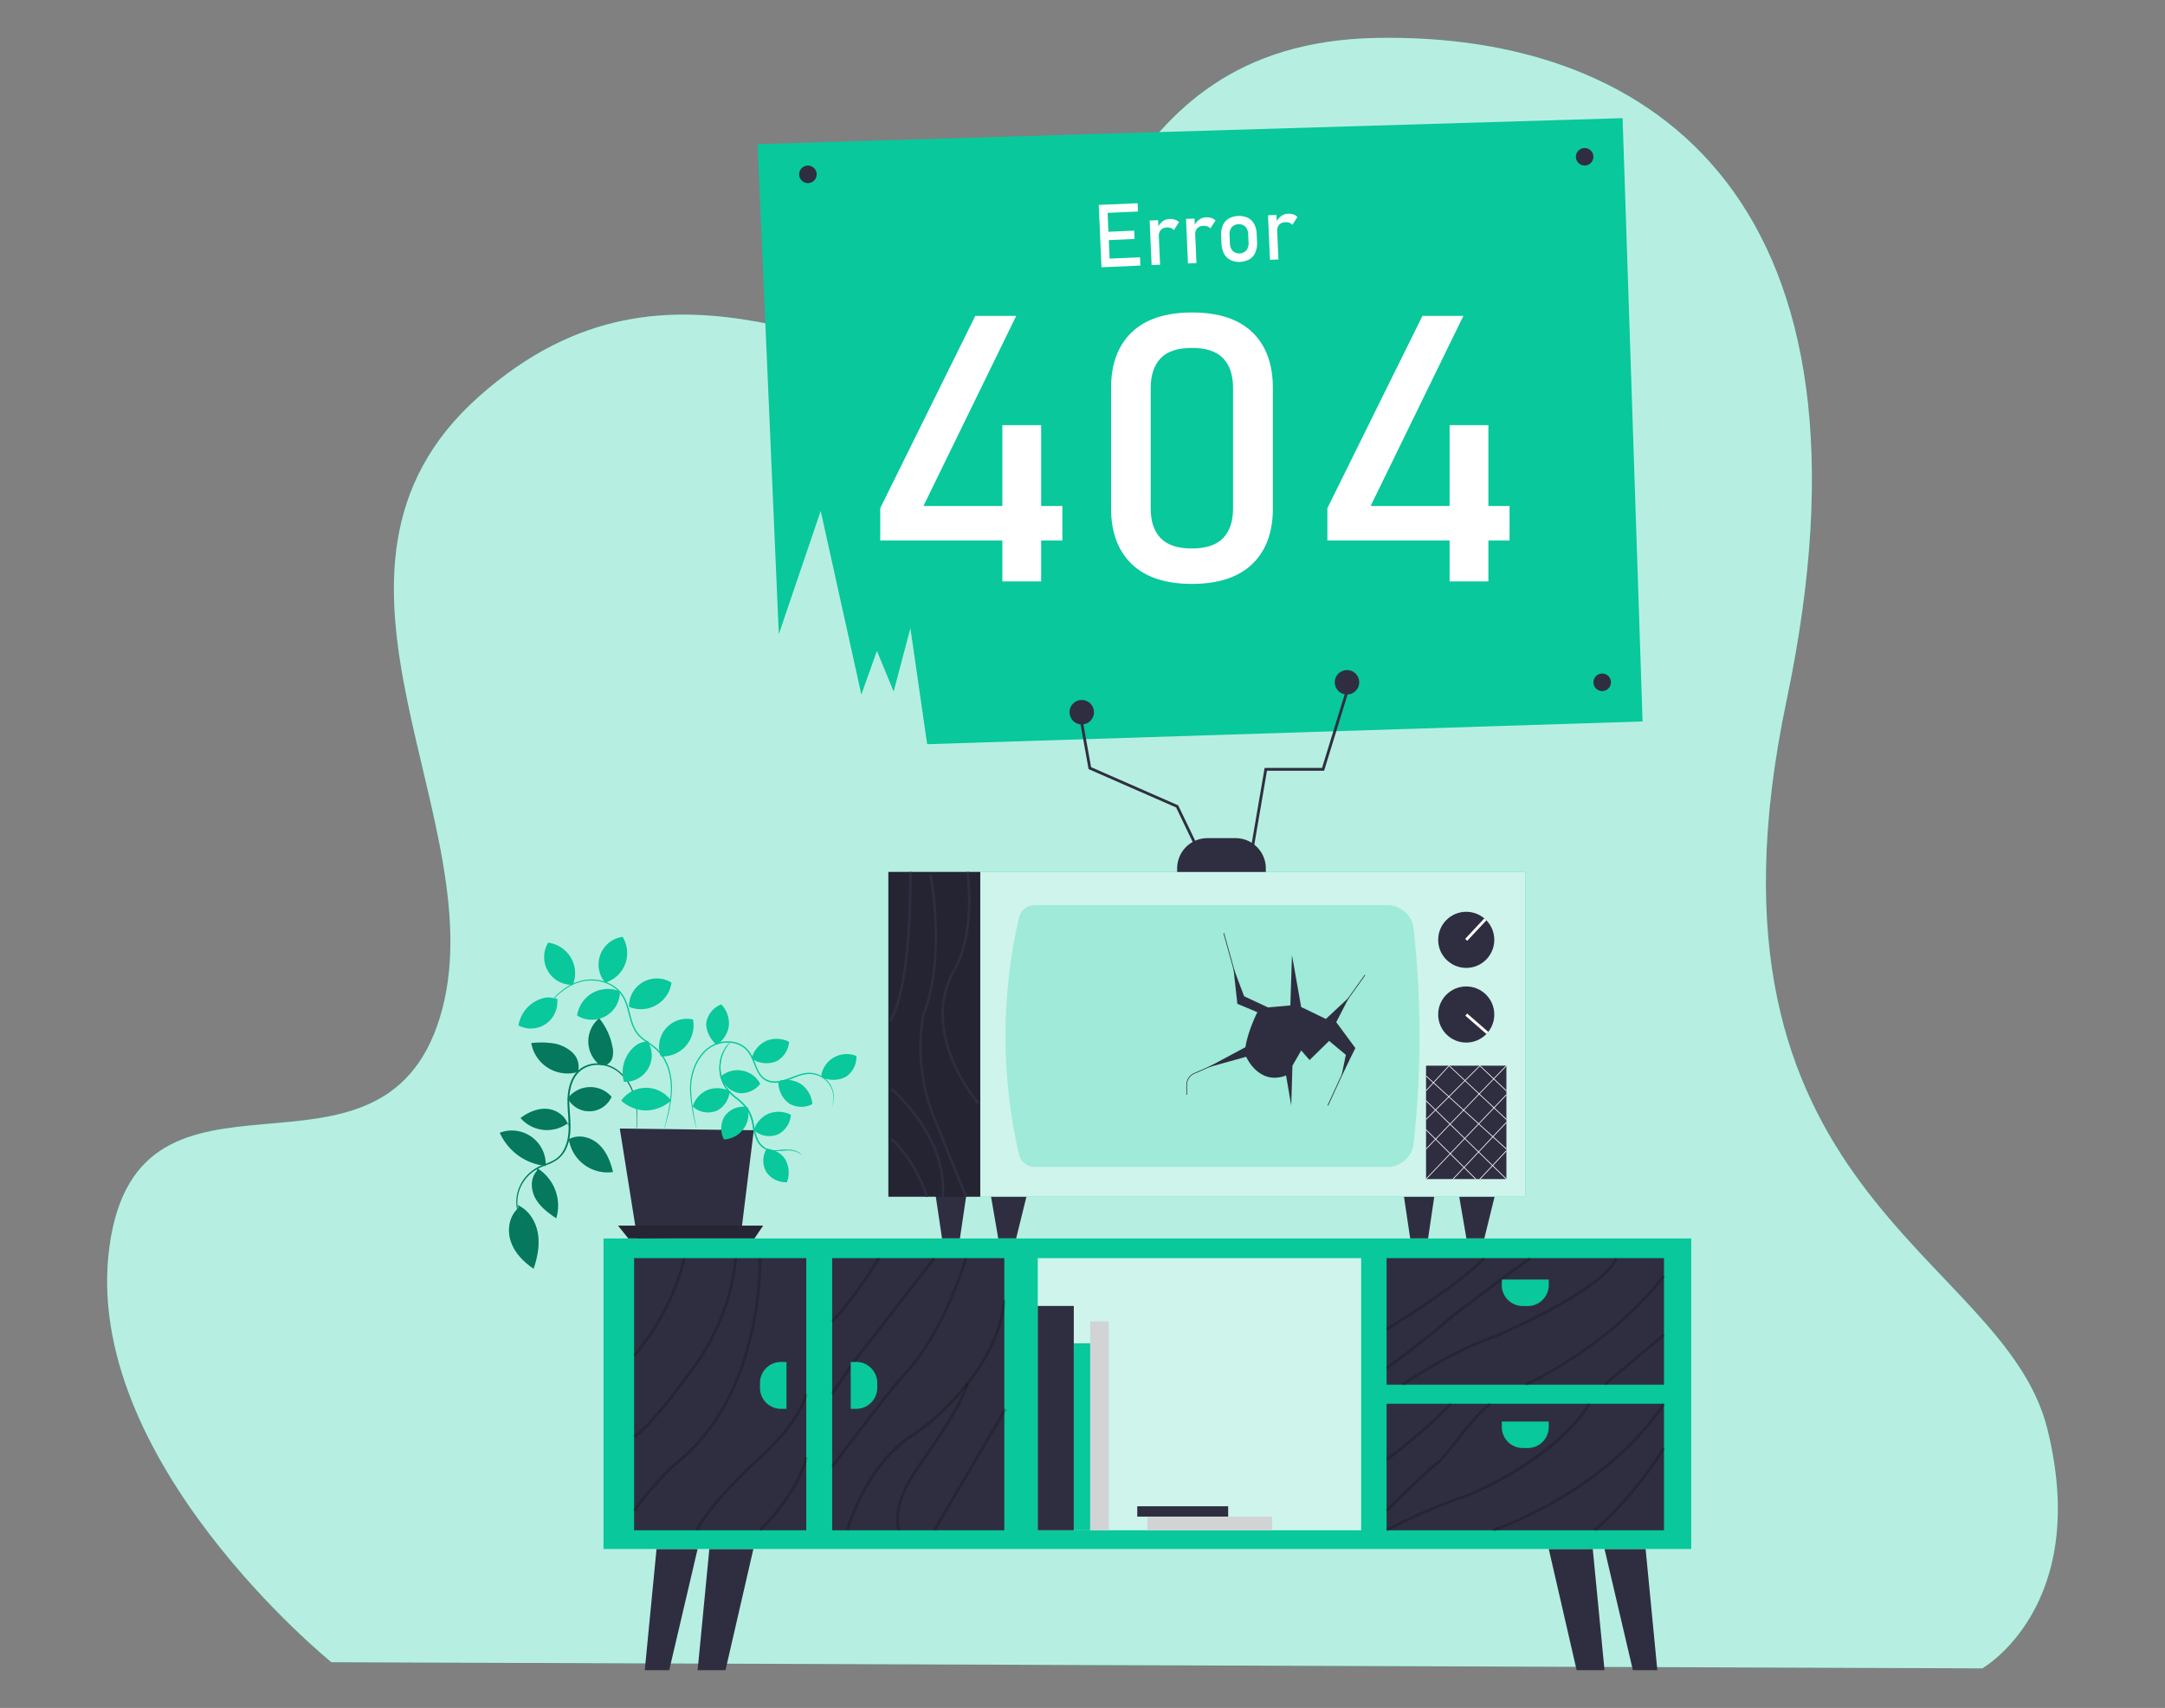 <svg id="a9745a72-b278-468b-8658-92c282aa8c47" data-name="Layer 1" xmlns="http://www.w3.org/2000/svg" width="865.76" height="682.89" viewBox="0 0 865.76 682.89"><rect x="0" y="0" width="865.76" height="682.89" fill="#808080" stroke="none"/><path d="M132.53,664.61S32,583.43,43.8,498.19,152.24,484,175.9,406.86,112.35,229,191.45,158.6,343.5,155.2,392.8,141,438.15,17.19,550.54,15.16,756.1,82.13,714.44,280,801,500.22,818.69,571.25s-26,95.81-26,95.81Z" fill="#09c89b"/><path d="M132.53,664.61S32,583.43,43.8,498.19,152.24,484,175.9,406.86,112.35,229,191.45,158.6,343.5,155.2,392.8,141,438.15,17.19,550.54,15.16,756.1,82.13,714.44,280,801,500.22,818.69,571.25s-26,95.81-26,95.81Z" fill="#fff" opacity="0.7"/><polygon points="262.54 619.33 257.84 667.78 267.62 667.78 278.97 619.33 262.54 619.33" fill="#2f2e41"/><polygon points="278.97 667.78 283.66 619.33 301.27 619.33 290.12 667.78 278.97 667.78" fill="#2f2e41"/><polygon points="658.06 619.33 662.75 667.78 652.97 667.78 641.63 619.33 658.06 619.33" fill="#2f2e41"/><polygon points="641.63 667.78 636.93 619.33 619.33 619.33 630.48 667.78 641.63 667.78" fill="#2f2e41"/><polygon points="376.71 495.18 373.62 474.45 386.93 474.45 383.86 495.18 376.71 495.18" fill="#2f2e41"/><polygon points="395.61 474.45 399.19 495.18 406.34 495.18 411.45 474.45 395.61 474.45" fill="#2f2e41"/><polygon points="563.92 495.18 560.84 474.45 574.14 474.45 571.08 495.18 563.92 495.18" fill="#2f2e41"/><polygon points="582.83 474.45 586.4 495.18 593.56 495.18 598.66 474.45 582.83 474.45" fill="#2f2e41"/><rect x="392" y="348.63" width="217.95" height="129.85" fill="#09c89b"/><rect x="392" y="348.63" width="217.95" height="129.85" fill="#fff" opacity="0.8"/><path d="M554.7,466.59H413.82a6.49,6.49,0,0,1-6.32-5,210.2,210.2,0,0,1,0-94.7,6.48,6.48,0,0,1,6.32-5H554.7a10.62,10.62,0,0,1,10.56,9.42,391.73,391.73,0,0,1,0,85.91A10.63,10.63,0,0,1,554.7,466.59Z" fill="#09c89b" opacity="0.24"/><polygon points="302.94 57.63 648.86 47.24 656.85 288.46 370.76 297.55 364.06 251.15 357.36 276.51 350.67 260.24 344.45 277.7 328.19 204.28 311.44 253.55 302.94 57.63" fill="#09c89b"/><path d="M352,203.17l38-76.85h16.36l-37.09,76h55.56v13.79H352ZM400.83,170h15.51v62.47H400.83Z" fill="#fff"/><path d="M452.54,225.51q-8.24-8-8.23-22.19V155.08q0-14.31,8.26-22.22t24.08-7.92q15.9,0,24.12,7.88T509,155.08v48.24q0,14.31-8.26,22.22t-24.08,7.92Q460.77,233.46,452.54,225.51Zm36.54-10.33q4-4.12,4-11.86V155.08q0-7.74-4-11.86t-12.47-4.12q-8.49,0-12.46,4.12t-4,11.86v48.24q0,7.74,4,11.86t12.42,4.12Q485.08,219.3,489.08,215.18Z" fill="#fff"/><path d="M530.81,203.17l38-76.85h16.37l-37.09,76h55.56v13.79H530.81ZM579.68,170h15.51v62.47H579.68Z" fill="#fff"/><path d="M439.37,81.93l3.4-.15,1.1,24.94-3.39.15Zm1.65-.07,13.9-.61.14,3.32-13.89.62Zm.48,10.89,12.07-.53.15,3.32-12.07.54Zm.48,10.72,13.9-.61.14,3.32-13.89.62Z" fill="#fff"/><path d="M459.73,88.18l3.39-.15.79,17.8-3.39.15Zm8.52,3a4.06,4.06,0,0,0-1.6-.22,3.34,3.34,0,0,0-2.46,1,3.48,3.48,0,0,0-.78,2.58l-.5-3.41a6.6,6.6,0,0,1,1.95-2.57,4.81,4.81,0,0,1,2.76-1,6.23,6.23,0,0,1,2.16.26,4.73,4.73,0,0,1,1.71,1L469.42,92A2.81,2.81,0,0,0,468.25,91.17Z" fill="#fff"/><path d="M474.27,87.53l3.4-.15.79,17.81-3.4.15Zm8.52,3a4,4,0,0,0-1.59-.23,3.31,3.31,0,0,0-2.46,1,3.49,3.49,0,0,0-.78,2.59l-.5-3.42a6.48,6.48,0,0,1,2-2.57,4.77,4.77,0,0,1,2.76-1,6.2,6.2,0,0,1,2.15.25,4.79,4.79,0,0,1,1.72,1L484,91.33A2.76,2.76,0,0,0,482.79,90.53Z" fill="#fff"/><path d="M492,103.93a5.9,5.9,0,0,1-2.55-2.54,9.69,9.69,0,0,1-1-4.16l-.13-2.9a9.35,9.35,0,0,1,.66-4.17,5.89,5.89,0,0,1,2.32-2.74,8.67,8.67,0,0,1,7.69-.34,5.93,5.93,0,0,1,2.56,2.52,9.35,9.35,0,0,1,1,4.1l.13,3a9.43,9.43,0,0,1-.66,4.2,5.88,5.88,0,0,1-2.32,2.74,8.58,8.58,0,0,1-7.69.34Zm6.44-3.86a4.8,4.8,0,0,0,.84-3.26l-.14-3a4.79,4.79,0,0,0-1.11-3.16,3.93,3.93,0,0,0-5.51.24,4.83,4.83,0,0,0-.83,3.25l.13,3a4.81,4.81,0,0,0,1.12,3.18,3.88,3.88,0,0,0,5.5-.25Z" fill="#fff"/><path d="M507.06,86.08l3.39-.15.79,17.8-3.39.15Zm8.52,3a4.06,4.06,0,0,0-1.6-.22,3.34,3.34,0,0,0-2.46,1,3.52,3.52,0,0,0-.78,2.58l-.5-3.41a6.6,6.6,0,0,1,2-2.57,4.81,4.81,0,0,1,2.76-1,6.23,6.23,0,0,1,2.16.26,4.73,4.73,0,0,1,1.71,1l-2.07,3.19A2.81,2.81,0,0,0,515.58,89.07Z" fill="#fff"/><circle cx="323.08" cy="69.71" r="3.51" fill="#2f2e41"/><circle cx="633.68" cy="62.69" r="3.51" fill="#2f2e41"/><circle cx="640.7" cy="272.8" r="3.51" fill="#2f2e41"/><rect x="241.34" y="495.18" width="434.96" height="124.15" fill="#09c89b"/><rect x="253.57" y="503.04" width="68.84" height="108.81" fill="#2f2e41"/><rect x="332.78" y="503.04" width="68.84" height="108.81" fill="#2f2e41"/><rect x="584.65" y="472.87" width="50.6" height="110.93" transform="translate(1138.28 -81.61) rotate(90)" fill="#2f2e41"/><rect x="584.65" y="531.09" width="50.6" height="110.93" transform="translate(1196.5 -23.39) rotate(90)" fill="#2f2e41"/><path d="M312.31,544.55h2.2a0,0,0,0,1,0,0v18.76a0,0,0,0,1,0,0h-2.2a8.4,8.4,0,0,1-8.4-8.4v-2A8.4,8.4,0,0,1,312.31,544.55Z" fill="#09c89b"/><rect x="414.98" y="503.04" width="129.34" height="108.81" fill="#fff" opacity="0.8"/><rect x="414.98" y="522.16" width="14.42" height="89.69" fill="#2f2e41"/><rect x="429.4" y="537.09" width="6.57" height="74.76" fill="#09c89b"/><rect x="435.97" y="528.34" width="7.39" height="83.52" fill="#d1d3d4"/><rect x="454.78" y="602.25" width="36.35" height="4.15" fill="#2f2e41"/><rect x="458.82" y="606.4" width="49.86" height="5.46" fill="#d1d3d4"/><rect x="570.26" y="426.09" width="32.13" height="45.34" fill="#2f2e41"/><circle cx="586.33" cy="405.63" r="11.22" fill="#2f2e41"/><circle cx="586.33" cy="375.78" r="11.22" fill="#2f2e41"/><path d="M493.23,387l1.57,14.35,8,3.35s-3.81,7.49-4.77,14l-15.16,8.13,15.46-4.3s4.95,11.64,15.95,7.49l2.07,12,.48-15.92,3.51-6.08,3.34,3.82,7.82-7.65,6.69,5.58-1.75,8.45L542,419.05l-7.65-10.36,5.1-9.89-9.25,8.61-9.88-4.78-3.67-20.73L516,402l-8.93.8-9.56-4.47Z" fill="#2f2e41"/><polygon points="494.95 393.71 489.25 373.17 489.52 373.09 495.22 393.64 494.95 393.71" fill="#2f2e41"/><polygon points="535.34 404.8 535.11 404.63 545.71 389.79 545.94 389.95 535.34 404.8" fill="#2f2e41"/><path d="M474.69,437.71h-.27v-3.95a5.09,5.09,0,0,1,3-4.66l10-4.42.12.25-10,4.42a4.83,4.83,0,0,0-2.87,4.41Z" fill="#2f2e41"/><polygon points="531.13 442.07 530.87 441.95 539.32 423.56 539.58 423.68 531.13 442.07" fill="#2f2e41"/><rect x="355.25" y="348.63" width="36.75" height="129.85" fill="#2f2e41"/><rect x="355.25" y="348.63" width="36.75" height="129.85" opacity="0.22"/><path d="M482.84,335.11h11.24a12.11,12.11,0,0,1,12.11,12.11v1.41a0,0,0,0,1,0,0H470.73a0,0,0,0,1,0,0v-1.41A12.11,12.11,0,0,1,482.84,335.11Z" fill="#2f2e41"/><polygon points="477.15 337.07 470.32 322.85 435.31 307.51 431.91 288.56 433.01 288.37 436.31 306.73 471.14 322 478.16 336.58 477.15 337.07" fill="#2f2e41"/><polygon points="501.52 338.07 500.42 337.88 505.71 307.04 528.67 307.04 538.12 276.34 539.19 276.67 529.5 308.16 506.65 308.16 501.52 338.07" fill="#2f2e41"/><circle cx="432.58" cy="284.76" r="4.9" fill="#2f2e41"/><circle cx="538.65" cy="272.8" r="4.9" fill="#2f2e41"/><rect x="584.55" y="371.13" width="11.21" height="1.12" transform="translate(-84.48 548.62) rotate(-46.9)" fill="#fff"/><rect x="590" y="403.7" width="1.12" height="11.22" transform="translate(-105.84 586.28) rotate(-48.98)" fill="#fff"/><path d="M364.06,348.63s.73,45.51-8.16,59.56" fill="none" stroke="#2f2e41" stroke-miterlimit="10"/><path d="M372.13,349.79s6.28,32.85-2.81,55.84c0,0-4.94,20.23,4.95,43.13l12.06,29.71" fill="none" stroke="#2f2e41" stroke-miterlimit="10"/><path d="M391.32,441.2s-16.46-18.42-14.11-40.14a35.53,35.53,0,0,1,4.56-13.48c2.63-4.67,7.6-16.79,5.16-38.95" fill="none" stroke="#2f2e41" stroke-miterlimit="10"/><path d="M356.37,435.34s22.55,18.57,20.62,43.13" fill="none" stroke="#2f2e41" stroke-miterlimit="10"/><path d="M356.37,455.41s8.44,6.35,14.39,23.06" fill="none" stroke="#2f2e41" stroke-miterlimit="10"/><polygon points="570.36 436.2 570.16 436.02 579.37 426 579.57 426.19 570.36 436.2" fill="#fff"/><polygon points="570.36 447.69 570.16 447.49 591.72 426 591.91 426.19 570.36 447.69" fill="#fff"/><polygon points="570.36 459.52 570.16 459.33 602.29 426 602.49 426.19 570.36 459.52" fill="#fff"/><polygon points="570.36 471.52 570.16 471.33 602.29 437.61 602.5 437.8 570.36 471.52" fill="#fff"/><polygon points="581.14 471.52 580.94 471.33 602.29 448.67 602.5 448.86 581.14 471.52" fill="#fff"/><polygon points="591.92 471.52 591.71 471.33 602.29 460 602.5 460.19 591.92 471.52" fill="#fff"/><polygon points="590.06 471.53 570.16 451.81 570.36 451.61 590.26 471.33 590.06 471.53" fill="#fff"/><polygon points="602.3 471.53 570.16 440.23 570.36 440.03 602.49 471.33 602.3 471.53" fill="#fff"/><polygon points="602.3 459.53 570.17 430.31 570.36 430.11 602.49 459.32 602.3 459.53" fill="#fff"/><polygon points="602.3 447.69 579.37 426.19 579.56 425.99 602.49 447.49 602.3 447.69" fill="#fff"/><rect x="596.96" y="423.82" width="0.28" height="14.57" transform="translate(-126.47 568.29) rotate(-46.56)" fill="#fff"/><g opacity="0.2"><path d="M554.77,532l-.58-1c.28-.17,28.24-17.1,38.91-28.35l.81.76C583.14,514.79,555.05,531.8,554.77,532Z"/></g><g opacity="0.2"><path d="M554.81,547.53l-.66-.9c.16-.11,16.3-12,24.63-19.4.85-.76,1.56-1.35,2.24-1.87,5.33-4,23.3-17.63,30.66-22.78l.64.92c-7.35,5.13-25.3,18.71-30.62,22.75-.66.5-1.35,1.07-2.18,1.81C571.15,535.54,555,547.42,554.81,547.53Z"/></g><g opacity="0.2"><path d="M561.16,554.1l-.64-.92c.19-.13,19.4-13.36,36.41-19.06.39-.17,43.41-18.31,49-31.3l1,.44c-5.76,13.41-47.84,31.15-49.63,31.9C580.43,540.82,561.35,554,561.16,554.1Z"/></g><g opacity="0.2"><path d="M610.17,554.15l-.45-1c.33-.14,32.8-14.5,55.25-43.38l.88.68C643.23,539.55,610.5,554,610.17,554.15Z"/></g><g opacity="0.2"><rect x="638.02" y="543.11" width="31.02" height="1.12" transform="translate(-196.56 547.37) rotate(-40.01)"/></g><g opacity="0.2"><path d="M554.81,584.14l-.66-.9c.15-.1,15-11.1,25.66-22.37l.81.77C569.86,573,555,584,554.81,584.14Z"/></g><g opacity="0.2"><path d="M554.87,604.41l-.79-.78c.1-.1,9.44-9.49,17.8-17,.85-.75,1.56-1.35,2.25-1.87,2-1.52,5-5.29,8.12-9.29,4.32-5.49,9.21-11.7,13.52-14.71l.64.91c-4.18,2.92-9,9.07-13.28,14.49-3.33,4.23-6.21,7.89-8.33,9.49-.66.5-1.35,1.08-2.18,1.82C564.29,595,555,604.32,554.87,604.41Z"/></g><g opacity="0.2"><path d="M554.75,612.34l-.54-1a227.81,227.81,0,0,1,31.94-13.78c.32-.13,34.16-13.34,49-36.62l1,.59c-15,23.6-49.2,37-49.54,37.08A224.94,224.94,0,0,0,554.75,612.34Z"/></g><g opacity="0.2"><path d="M597.28,612.38l-.35-1.06c.44-.14,44.61-15.06,68-50.37l.93.61C642.26,597.21,597.73,612.24,597.28,612.38Z"/></g><g opacity="0.2"><path d="M638.05,612.27l-.74-.83a149.5,149.5,0,0,0,27.63-32.81l.95.59A150.42,150.42,0,0,1,638.05,612.27Z"/></g><g opacity="0.2"><path d="M254,542.39l-.84-.74a95.24,95.24,0,0,0,20-38.72l1.09.22A96.43,96.43,0,0,1,254,542.39Z"/></g><g opacity="0.2"><path d="M253.9,574.93l-.65-.91c6.66-4.73,16.21-17.54,19-21.35.74-1,1.51-2,2.28-3l.23-.3c18.33-23.62,18.81-46.11,18.81-46.34l1.12,0c0,.22-.47,23.07-19.05,47l-.23.29c-.76,1-1.53,2-2.26,3C269.55,558.26,260.5,570.23,253.9,574.93Z"/></g><g opacity="0.2"><path d="M254,604.32l-.93-.6a143.7,143.7,0,0,1,9.49-11.54,80.13,80.13,0,0,1,8.87-8.72c33.51-27.8,31.9-79.88,31.88-80.4l1.11,0c0,.53,1.66,53.14-32.28,81.3a80.58,80.58,0,0,0-8.75,8.6A135.24,135.24,0,0,0,254,604.32Z"/></g><g opacity="0.2"><path d="M279.28,612l-1.06-.33c.06-.23,1.85-5.8,17.27-21.64,1.91-1.95,4-3.92,6.15-5.87,5.21-4.65,17.61-16.59,20.24-26.87l1.08.28c-2.7,10.57-15.29,22.7-20.58,27.42-2.15,1.93-4.2,3.89-6.09,5.82C281.17,606.36,279.3,612,279.28,612Z"/></g><g opacity="0.2"><path d="M304.29,612.26l-.77-.81c.15-.15,15.47-15.12,18.35-28.93l1.09.23C320,596.89,304.93,611.63,304.29,612.26Z"/></g><g opacity="0.2"><path d="M333.19,528.72l-.82-.76c10.2-10.9,18.48-25.06,18.56-25.2l1,.56C351.81,503.46,343.47,517.72,333.19,528.72Z"/></g><g opacity="0.2"><polygon points="333.24 557.57 332.32 556.94 340.96 544.23 373.18 502.7 374.06 503.38 341.87 544.89 333.24 557.57"/></g><g opacity="0.2"><path d="M333.24,586.88l-.92-.65c4.77-6.77,16.65-22,23.3-30.45,1.94-2.46,4-4.77,6.44-7.47,15.28-16.78,23.65-45.14,23.74-45.43l1.07.32c-.09.28-8.53,28.89-24,45.86-2.45,2.69-4.47,5-6.39,7.41C351.15,563.28,338.17,579.87,333.24,586.88Z"/></g><g opacity="0.2"><path d="M339.36,612l-1.08-.29c.07-.26,7.22-25.64,25.61-37.88a84.64,84.64,0,0,0,9.5-7.16c9.51-8.49,25.75-25.87,27.67-46.84l1.12.1c-2,21.35-18.41,39-28,47.58a86.23,86.23,0,0,1-9.64,7.25C346.47,586.76,339.43,611.75,339.36,612Z"/></g><g opacity="0.2"><path d="M359,612.08c-.16-.38-3.9-9.46,7.7-25.85.18-.24,17.44-24.05,19.64-33.22l1.09.26c-2.25,9.39-19.1,32.63-19.82,33.61-11.2,15.81-7.62,24.67-7.58,24.75Z"/></g><g opacity="0.2"><rect x="359.72" y="587.02" width="56.28" height="1.12" transform="translate(-315.2 624.81) rotate(-59.6)"/></g><path d="M348.61,544.55h2.2a0,0,0,0,1,0,0v18.76a0,0,0,0,1,0,0h-2.2a8.4,8.4,0,0,1-8.4-8.4v-2A8.4,8.4,0,0,1,348.61,544.55Z" transform="translate(691.01 1107.85) rotate(180)" fill="#09c89b"/><path d="M613,507.48h2.2a0,0,0,0,1,0,0v18.76a0,0,0,0,1,0,0H613a8.4,8.4,0,0,1-8.4-8.4v-2a8.4,8.4,0,0,1,8.4-8.4Z" transform="translate(93.09 1126.8) rotate(-90)" fill="#09c89b"/><path d="M613,564.24h2.2a0,0,0,0,1,0,0V583a0,0,0,0,1,0,0H613a8.4,8.4,0,0,1-8.4-8.4v-2A8.4,8.4,0,0,1,613,564.24Z" transform="translate(36.32 1183.57) rotate(-90)" fill="#09c89b"/><g id="ff052c1b-c41f-4806-8f0b-b0d2ba46f647" data-name="freepik--Plant--inject-88"><polyline points="254.84 495.14 247.85 451.23 301.44 451.89 296.16 494.57" fill="#2f2e41"/><path d="M278,443.21a9.11,9.11,0,0,0,8.93.75,9.65,9.65,0,0,0,4.87-7.69,11,11,0,0,0-8.93-.44,10.77,10.77,0,0,0-5.91,6.6" fill="#09c89b"/><path d="M302.47,452.67a9.14,9.14,0,0,0,8.93.75,9.64,9.64,0,0,0,4.87-7.69,10.92,10.92,0,0,0-8.93-.45,10.8,10.8,0,0,0-5.92,6.61" fill="#09c89b"/><path d="M288.72,431.55a9.14,9.14,0,0,0,7,5.53,9.68,9.68,0,0,0,8.3-3.75,10.29,10.29,0,0,0-13.94-4.21,10.41,10.41,0,0,0-1.79,1.21" fill="#09c89b"/><path d="M297.66,442.49a9.15,9.15,0,0,0-8,4,9.62,9.62,0,0,0-.18,9.1,10.28,10.28,0,0,0,9.8-10.74,10,10,0,0,0-.34-2.18" fill="#09c89b"/><path d="M306.3,459.78a9.13,9.13,0,0,0,.21,8.93,9.59,9.59,0,0,0,8.17,4,10.9,10.9,0,0,0-.51-8.87c-1.41-2.57-3.94-3.83-7.12-4.55" fill="#09c89b"/><path d="M320.54,461.81a6.23,6.23,0,0,0-2.12-1.35,9.22,9.22,0,0,0-2.9-.52,37.25,37.25,0,0,0-4,.24,11.46,11.46,0,0,1-4.87-.43,7.41,7.41,0,0,1-4-3.88,21.84,21.84,0,0,1-1.73-5.93,17.32,17.32,0,0,0-2.06-6.08,21.85,21.85,0,0,0-4.55-4.61,21.76,21.76,0,0,1-4.33-4.4,14.6,14.6,0,0,1-2.16-10,14.13,14.13,0,0,1,2.63-6.49,10.79,10.79,0,0,1,1.29-1.41,2.69,2.69,0,0,1,.51-.44,2.64,2.64,0,0,1-.43.52,14.06,14.06,0,0,0-1.18,1.47,14.71,14.71,0,0,0-.22,16.14,22,22,0,0,0,4.26,4.26,21.77,21.77,0,0,1,4.66,4.73,17.33,17.33,0,0,1,2.14,6.29,21.75,21.75,0,0,0,1.66,5.8,7,7,0,0,0,3.71,3.67,11.2,11.2,0,0,0,4.67.46,33.42,33.42,0,0,1,4-.14,8.72,8.72,0,0,1,3,.62,5,5,0,0,1,1.61,1,2.43,2.43,0,0,1,.33.38C320.52,461.75,320.55,461.8,320.54,461.81Z" fill="#09c89b"/><path d="M320.54,461.81a6.23,6.23,0,0,0-2.12-1.35,9.22,9.22,0,0,0-2.9-.52,37.25,37.25,0,0,0-4,.24,11.46,11.46,0,0,1-4.87-.43,7.41,7.41,0,0,1-4-3.88,21.84,21.84,0,0,1-1.73-5.93,17.32,17.32,0,0,0-2.06-6.08,21.85,21.85,0,0,0-4.55-4.61,21.76,21.76,0,0,1-4.33-4.4,14.6,14.6,0,0,1-2.16-10,14.13,14.13,0,0,1,2.63-6.49,10.79,10.79,0,0,1,1.29-1.41,2.69,2.69,0,0,1,.51-.44,2.64,2.64,0,0,1-.43.52,14.06,14.06,0,0,0-1.18,1.47,14.71,14.71,0,0,0-.22,16.14,22,22,0,0,0,4.26,4.26,21.77,21.77,0,0,1,4.66,4.73,17.33,17.33,0,0,1,2.14,6.29,21.75,21.75,0,0,0,1.66,5.8,7,7,0,0,0,3.71,3.67,11.2,11.2,0,0,0,4.67.46,33.42,33.42,0,0,1,4-.14,8.72,8.72,0,0,1,3,.62,5,5,0,0,1,1.61,1,2.43,2.43,0,0,1,.33.38C320.52,461.75,320.55,461.8,320.54,461.81Z" fill="#09c89b"/><path d="M218.21,466.31a13.56,13.56,0,0,0-18.34-13.4,22.62,22.62,0,0,0,17.85,13.2" fill="#09c89b"/><path d="M214.68,468.17c-2.63,2.88-2.46,7.51-.58,10.93s5.1,5.83,8.33,8a17.6,17.6,0,0,0-7.57-20" fill="#09c89b"/><path d="M227.38,454.68a15.63,15.63,0,0,0,17.08,14l.66-.08c-1-4.22-2.7-8.46-6-11.32s-8.39-3.93-12-1.52" fill="#09c89b"/><path d="M227.27,450.38c-.66-3.84-4.47-6.62-8.32-7s-7.7,1.3-10.8,3.64a14.07,14.07,0,0,0,19.16,1.9" fill="#09c89b"/><path d="M207.32,483c-3.68,3.14-4.6,8.74-3.07,13.33s5.11,8.25,9.13,10.94c1.55-4.56,2.52-9.43,1.71-14.18s-3.67-9.31-8.07-11.24" fill="#09c89b"/><path d="M226.7,439.62a11.3,11.3,0,0,1,15.71-3,12.2,12.2,0,0,1,2.15,1.91,9.77,9.77,0,0,1-17.64.45" fill="#09c89b"/><path d="M231.21,428.56a14.71,14.71,0,0,1-18.35-9.81,13.84,13.84,0,0,1-.4-1.69,33.2,33.2,0,0,1,8.85.13,14.41,14.41,0,0,1,7.81,3.86,7.82,7.82,0,0,1,2,7.51" fill="#09c89b"/><path d="M239.71,425.69A12,12,0,0,1,238,408.76a12.25,12.25,0,0,1,1.6-1.62,25.2,25.2,0,0,1,5.26,11.22,9.31,9.31,0,0,1,0,4.63,4.27,4.27,0,0,1-3.24,3" fill="#09c89b"/><g opacity="0.4"><path d="M218.21,466.31a13.56,13.56,0,0,0-18.34-13.4,22.62,22.62,0,0,0,17.85,13.2"/></g><g opacity="0.4"><path d="M214.68,468.17c-2.63,2.88-2.46,7.51-.58,10.93s5.1,5.83,8.33,8a17.6,17.6,0,0,0-7.57-20"/></g><g opacity="0.4"><path d="M227.38,454.68a15.63,15.63,0,0,0,17.08,14l.66-.08c-1-4.22-2.7-8.46-6-11.32s-8.39-3.93-12-1.52"/></g><g opacity="0.4"><path d="M227.27,450.38c-.66-3.84-4.47-6.62-8.32-7s-7.7,1.3-10.8,3.64a14.07,14.07,0,0,0,19.16,1.9"/></g><g opacity="0.4"><path d="M207.32,483c-3.68,3.14-4.6,8.74-3.07,13.33s5.11,8.25,9.13,10.94c1.55-4.56,2.52-9.43,1.71-14.18s-3.67-9.31-8.07-11.24"/></g><g opacity="0.4"><path d="M226.7,439.62a11.3,11.3,0,0,1,15.71-3,12.2,12.2,0,0,1,2.15,1.91,9.77,9.77,0,0,1-17.64.45"/></g><g opacity="0.4"><path d="M231.21,428.56a14.71,14.71,0,0,1-18.35-9.81,13.84,13.84,0,0,1-.4-1.69,33.2,33.2,0,0,1,8.85.13,14.41,14.41,0,0,1,7.81,3.86,7.82,7.82,0,0,1,2,7.51"/></g><g opacity="0.4"><path d="M239.71,425.69A12,12,0,0,1,238,408.76a12.25,12.25,0,0,1,1.6-1.62,25.2,25.2,0,0,1,5.26,11.22,9.31,9.31,0,0,1,0,4.63,4.27,4.27,0,0,1-3.24,3"/></g><path d="M254.41,452.65a1.61,1.61,0,0,1,0-.31,5,5,0,0,1,.06-.88c0-.78.12-1.92.14-3.35a30.28,30.28,0,0,0-2-12.17,18.52,18.52,0,0,0-4.89-6.9,13.11,13.11,0,0,0-8.93-3.28,11.18,11.18,0,0,0-5,1.26,9.93,9.93,0,0,0-3.88,3.7c-1.94,3.22-2.43,7.24-2.23,11.17s.7,7.94.27,11.78a18.43,18.43,0,0,1-1.48,5.46,11.43,11.43,0,0,1-3.35,4.32,16.62,16.62,0,0,1-4.59,2.35,23.89,23.89,0,0,0-4.34,2,15.75,15.75,0,0,0-5.68,6.19,15.07,15.07,0,0,0-1.64,6.78,16.29,16.29,0,0,0,.86,5.23,19.42,19.42,0,0,0,2,4.08s-.07-.07-.2-.23-.35-.47-.51-.72a13.83,13.83,0,0,1-1.53-3.05,15.54,15.54,0,0,1-1-5.31,15.17,15.17,0,0,1,1.6-7,16.12,16.12,0,0,1,5.79-6.41c2.65-1.77,6.15-2.24,8.85-4.32s4.12-5.75,4.53-9.44-.13-7.65-.28-11.69.3-8.17,2.34-11.52a10.54,10.54,0,0,1,4.12-3.91,11.66,11.66,0,0,1,5.27-1.3,13.53,13.53,0,0,1,9.24,3.45,19.06,19.06,0,0,1,5,7.09,25.65,25.65,0,0,1,1.68,7,37.3,37.3,0,0,1,.15,5.39,26.49,26.49,0,0,1-.26,3.4,4.43,4.43,0,0,1-.11.87A1.08,1.08,0,0,1,254.41,452.65Z" fill="#09c89b"/><g opacity="0.4"><path d="M254.41,452.65a1.61,1.61,0,0,1,0-.31,5,5,0,0,1,.06-.88c0-.78.12-1.92.14-3.35a30.28,30.28,0,0,0-2-12.17,18.52,18.52,0,0,0-4.89-6.9,13.11,13.11,0,0,0-8.93-3.28,11.18,11.18,0,0,0-5,1.26,9.93,9.93,0,0,0-3.88,3.7c-1.94,3.22-2.43,7.24-2.23,11.17s.7,7.94.27,11.78a18.43,18.43,0,0,1-1.48,5.46,11.43,11.43,0,0,1-3.35,4.32,16.62,16.62,0,0,1-4.59,2.35,23.89,23.89,0,0,0-4.34,2,15.75,15.75,0,0,0-5.68,6.19,15.07,15.07,0,0,0-1.64,6.78,16.29,16.29,0,0,0,.86,5.23,19.42,19.42,0,0,0,2,4.08s-.07-.07-.2-.23-.35-.47-.51-.72a13.83,13.83,0,0,1-1.53-3.05,15.54,15.54,0,0,1-1-5.31,15.17,15.17,0,0,1,1.6-7,16.12,16.12,0,0,1,5.79-6.41c2.65-1.77,6.15-2.24,8.85-4.32s4.12-5.75,4.53-9.44-.13-7.65-.28-11.69.3-8.17,2.34-11.52a10.54,10.54,0,0,1,4.12-3.91,11.66,11.66,0,0,1,5.27-1.3,13.53,13.53,0,0,1,9.24,3.45,19.06,19.06,0,0,1,5,7.09,25.65,25.65,0,0,1,1.68,7,37.3,37.3,0,0,1,.15,5.39,26.49,26.49,0,0,1-.26,3.4,4.43,4.43,0,0,1-.11.87A1.08,1.08,0,0,1,254.41,452.65Z"/></g><path d="M332.46,443.07a11.25,11.25,0,0,0,.8-3.93,9.53,9.53,0,0,0-1.05-4.54,9.43,9.43,0,0,0-4.36-4.22,9.83,9.83,0,0,0-3.45-.93,11.39,11.39,0,0,0-3.85.45c-2.62.69-5.22,2.23-8.34,2.8a9.83,9.83,0,0,1-4.82-.11,7.36,7.36,0,0,1-3.94-3.15c-1.87-2.9-2.4-6.55-4.66-9.22a9.19,9.19,0,0,0-4.23-2.77,12,12,0,0,0-4.95-.5,12.61,12.61,0,0,0-8.22,4.28,19.06,19.06,0,0,0-4.09,7.55,22.59,22.59,0,0,0-.91,7.49,80.54,80.54,0,0,0,1.39,11l.5,3a3.5,3.5,0,0,0,.13.77v.27a.75.75,0,0,0-.08-.26l-.18-.76c-.14-.72-.36-1.71-.61-2.94a72.77,72.77,0,0,1-1.59-11,23.15,23.15,0,0,1,.86-7.63,19.55,19.55,0,0,1,4.15-7.81,15,15,0,0,1,3.76-3,13,13,0,0,1,10-1,9.79,9.79,0,0,1,4.47,2.95c2.39,2.87,2.9,6.53,4.7,9.29A6.71,6.71,0,0,0,307.5,432a9.27,9.27,0,0,0,4.56.12c3-.57,5.58-2,8.31-2.73a11.57,11.57,0,0,1,4-.44,10,10,0,0,1,3.59,1,9.67,9.67,0,0,1,5.46,9.13,9.22,9.22,0,0,1-.58,3A4.63,4.63,0,0,1,332.46,443.07Z" fill="#09c89b"/><path d="M301.11,423.61a10.43,10.43,0,0,0,9.56.63,9.66,9.66,0,0,0,4.87-7.69,11,11,0,0,0-8.93-.46,10.82,10.82,0,0,0-5.9,6.61" fill="#09c89b"/><path d="M311.28,432.83a10.38,10.38,0,0,0,4.46,8.49,9.64,9.64,0,0,0,9.11.15,11,11,0,0,0-4.24-7.81,10.87,10.87,0,0,0-8.72-1.6" fill="#09c89b"/><path d="M328.9,430.79a10.43,10.43,0,0,0,9.58-.4,9.63,9.63,0,0,0,4-8.16,10.28,10.28,0,0,0-14.05,7.69" fill="#09c89b"/><path d="M286.31,417.51c-2.57-2.23-4.3-6.11-3.81-9a9.65,9.65,0,0,1,5.92-6.93,11,11,0,0,1,3.06,8.35,10.84,10.84,0,0,1-4.57,7.6" fill="#09c89b"/><path d="M217.48,404.89a.64.64,0,0,1,.1-.24l.36-.66a27.64,27.64,0,0,1,1.55-2.42,26.09,26.09,0,0,1,7.66-7.25,19.16,19.16,0,0,1,6.89-2.53,16.88,16.88,0,0,1,8.36.89,13.62,13.62,0,0,1,7.16,5.84c1.64,2.87,2.16,6.24,3.12,9.47a17,17,0,0,0,2,4.46,13.7,13.7,0,0,0,3.4,3.35c1.27.94,2.61,1.8,3.83,2.78a16.75,16.75,0,0,1,3.11,3.35,20.79,20.79,0,0,1,3.19,7.81,27.25,27.25,0,0,1,.42,7.32,55.69,55.69,0,0,1-1.86,10.41c-.33,1.2-.6,2.14-.77,2.76a5.89,5.89,0,0,1-.32.95,6.55,6.55,0,0,1,.2-1c.16-.68.38-1.62.66-2.79A60.72,60.72,0,0,0,268.23,437a27.54,27.54,0,0,0-.49-7.19,20.42,20.42,0,0,0-3.16-7.58,15.73,15.73,0,0,0-3-3.24c-1.18-1-2.52-1.8-3.81-2.76a14.32,14.32,0,0,1-3.55-3.48,17.76,17.76,0,0,1-2.07-4.67c-1-3.28-1.5-6.59-3.08-9.34a13.08,13.08,0,0,0-6.84-5.65,16.79,16.79,0,0,0-8.1-.89,18.27,18.27,0,0,0-6.7,2.4,26.92,26.92,0,0,0-7.7,7c-.75,1-1.27,1.8-1.63,2.36A10.33,10.33,0,0,1,217.48,404.89Z" fill="#09c89b"/><path d="M259.63,416.7c-.88-.83-1.31-.25-2.51,0a7.32,7.32,0,0,0-3.21,1.6,13.58,13.58,0,0,0-4.4,14.23,10.59,10.59,0,0,0,9.67-15.91" fill="#09c89b"/><path d="M223.16,400.11c-.45-1.12-1.12-.79-2.23-1.12a7.43,7.43,0,0,0-3.6.07,13.57,13.57,0,0,0-10,10.95,10.59,10.59,0,0,0,15.51-10.13" fill="#09c89b"/><path d="M267.6,439.13a12.25,12.25,0,0,0-19.19.94,15.07,15.07,0,0,0,10,3.93,15.49,15.49,0,0,0,10.05-4.06" fill="#09c89b"/><path d="M264.61,422.38a12.37,12.37,0,0,0,12.5-14.77,11.15,11.15,0,0,0-12.91,14.64" fill="#09c89b"/><path d="M251.82,402.68a12.39,12.39,0,0,0,16-7.07,12.16,12.16,0,0,0,.71-2.71,11.11,11.11,0,0,0-17,9.52" fill="#09c89b"/><path d="M247.49,396.25a12.38,12.38,0,0,0-16,7.07,12,12,0,0,0-.71,2.71,11.17,11.17,0,0,0,17.1-9.5" fill="#09c89b"/><path d="M242.38,392.78a12.35,12.35,0,0,0,6.58-18.2,11.17,11.17,0,0,0-7,18.23" fill="#09c89b"/><path d="M229.24,393.41a12.37,12.37,0,0,0-7.4-15.86,12,12,0,0,0-2.64-.64,11.1,11.1,0,0,0,9.85,16.85" fill="#09c89b"/><polygon points="247.16 490.05 251.26 495.14 301.71 495.14 305.15 490.05 247.16 490.05" fill="#2f2e41"/><polygon points="247.16 490.05 251.26 495.14 301.71 495.14 305.15 490.05 247.16 490.05" opacity="0.2"/></g></svg>